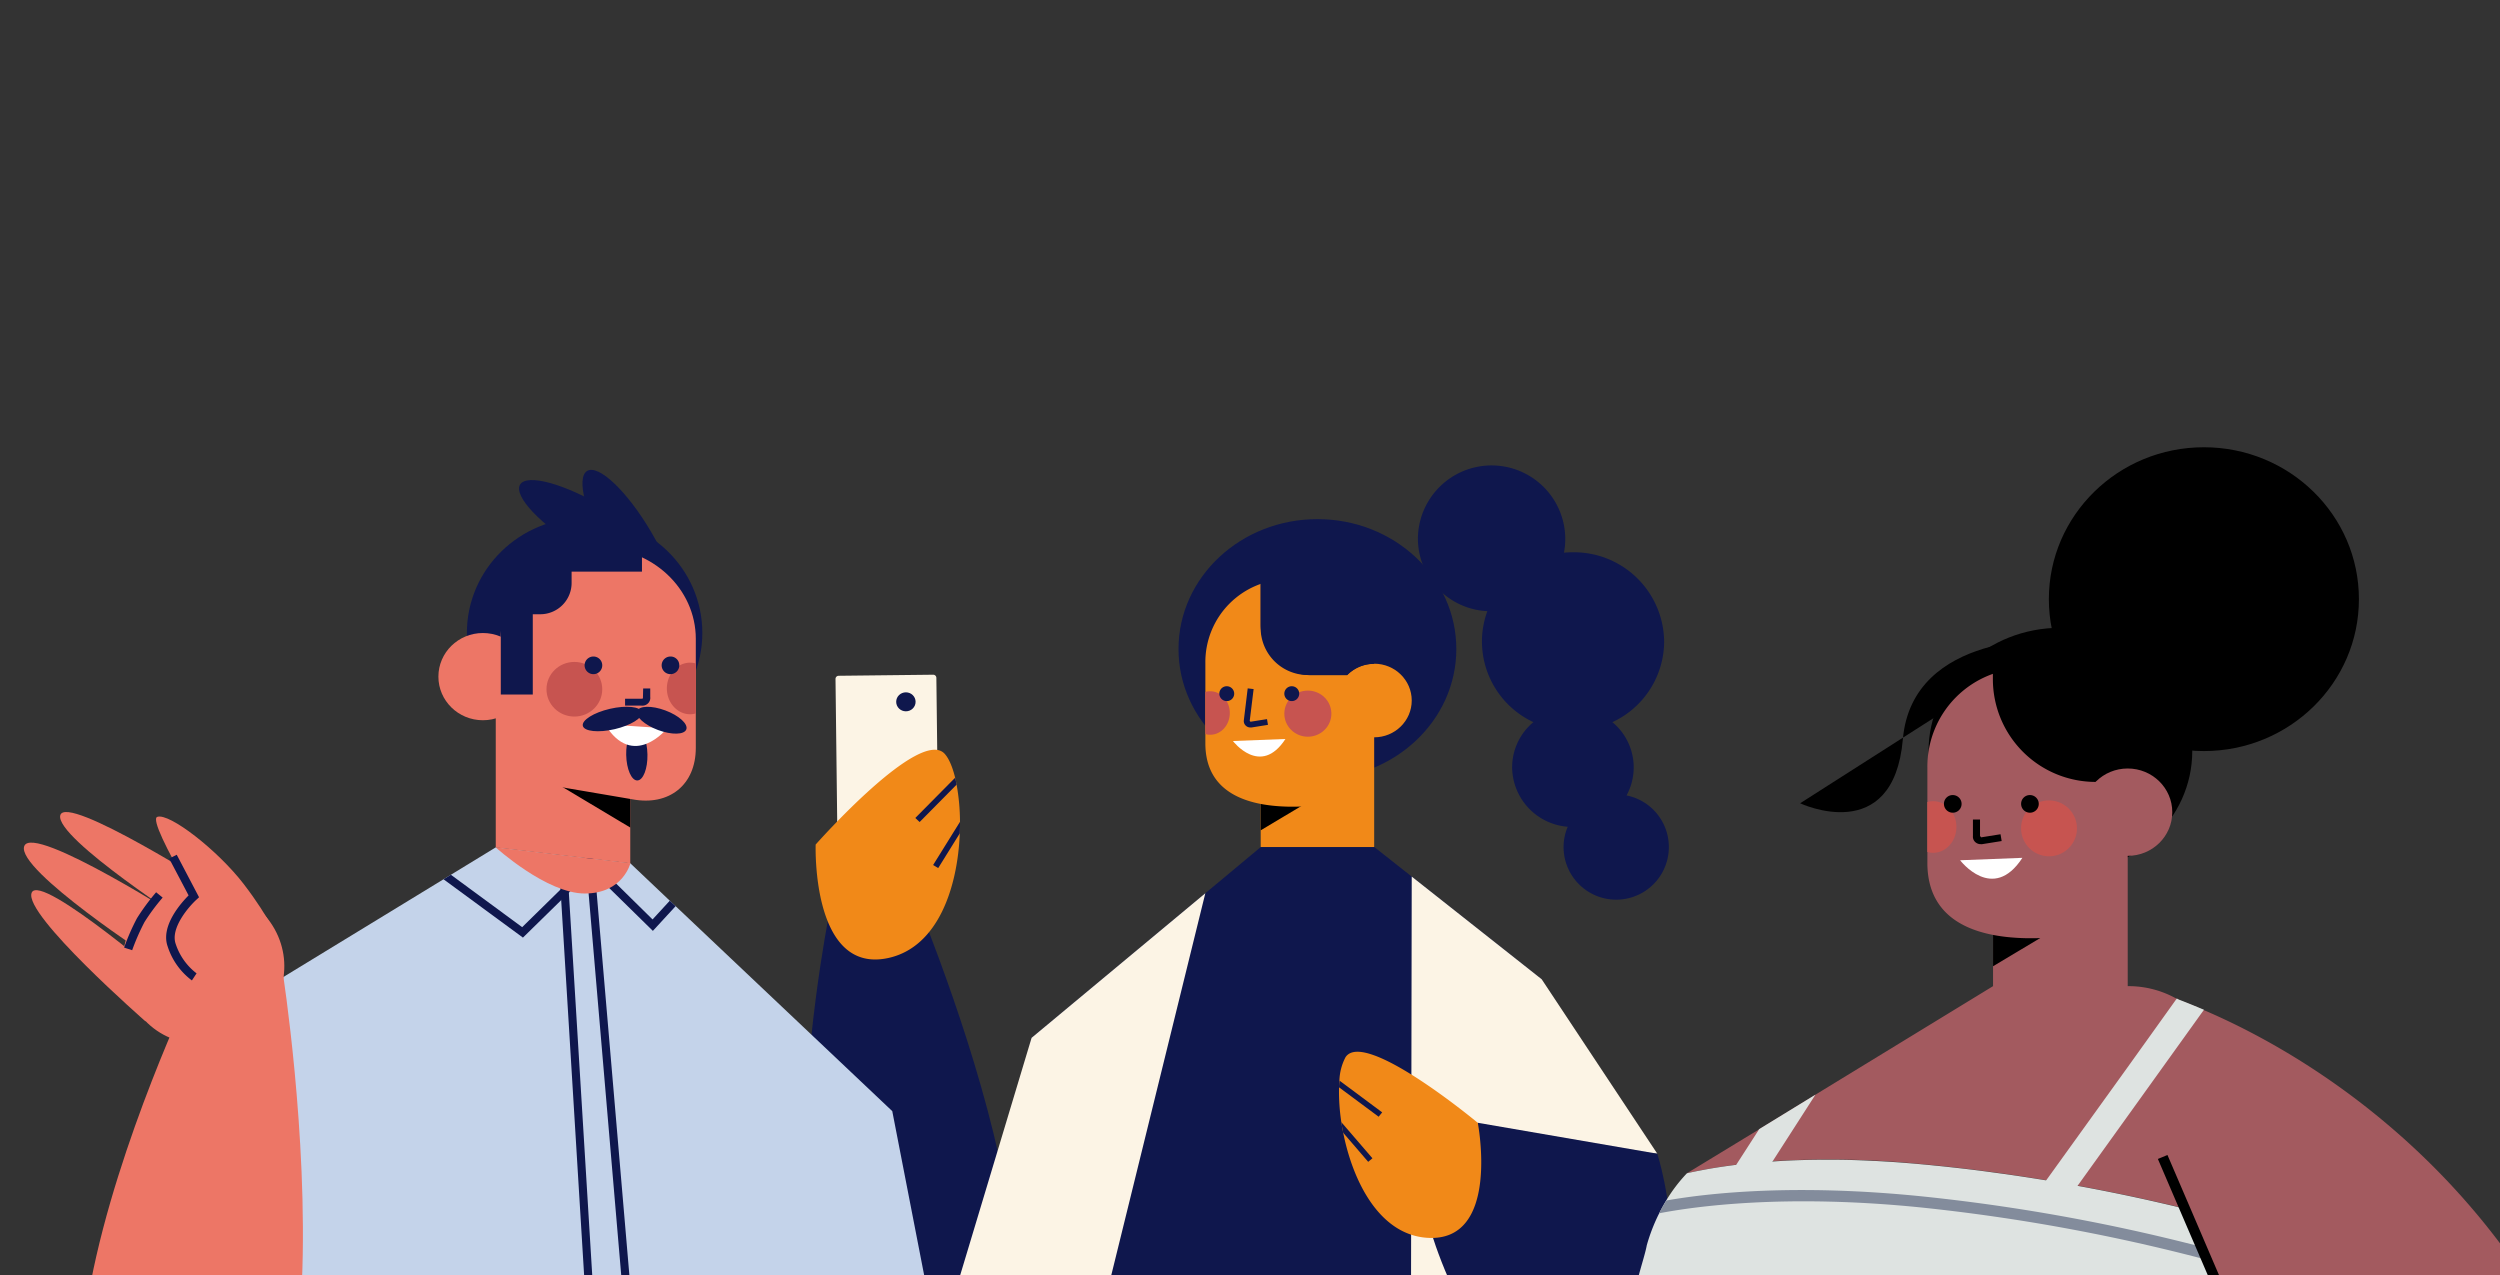 <svg xmlns="http://www.w3.org/2000/svg" xmlns:xlink="http://www.w3.org/1999/xlink" width="688" height="351" viewBox="0 0 688 351">
  <rect x="0" y="0" width="688" height="351" fill="#333333" stroke="none"/>
  <defs>
    <clipPath id="clip-path">
      <rect id="Retângulo_1735" data-name="Retângulo 1735" width="688" height="351" transform="translate(-0.344 0.342)" fill="none"/>
    </clipPath>
    <clipPath id="clip-path-2">
      <rect id="SVGID" width="266.535" height="261.171" fill="none"/>
    </clipPath>
    <clipPath id="clip-ilustra-destaque_m">
      <rect width="688" height="351"/>
    </clipPath>
  </defs>
  <g id="ilustra-destaque_m" clip-path="url(#clip-ilustra-destaque_m)">
    <g id="_.ilustra-destaque" data-name=".ilustra-destaque" transform="translate(0.344 -0.342)" clip-path="url(#clip-path)">
      <g id="Grupo_33552" data-name="Grupo 33552" transform="translate(206.938 92.014)" clip-path="url(#clip-path-2)">
        <path id="Caminho_8553" data-name="Caminho 8553" d="M400.92,130.9a20.279,20.279,0,0,1,40.558,0,19.632,19.632,0,0,1-.361,3.734q1.229-.117,2.486-.117a24.838,24.838,0,0,1,25.086,24.578,24.568,24.568,0,0,1-14.244,22.179,16.134,16.134,0,0,1,3.9,20.161,14.487,14.487,0,1,1-17.335,14.224,14.116,14.116,0,0,1,1.15-5.6,16.574,16.574,0,0,1-15.307-16.33,16.193,16.193,0,0,1,5.85-12.46,24.558,24.558,0,0,1-14.157-22.179,24.089,24.089,0,0,1,1.492-8.365A20.045,20.045,0,0,1,400.92,130.9Z" transform="translate(-217.998 -74.207)" fill="#0f174d"/>
        <ellipse id="Elipse_352" data-name="Elipse 352" cx="38.228" cy="35.75" rx="38.228" ry="35.75" transform="translate(117.044 51.193)" fill="#0f174d"/>
        <rect id="Retângulo_1731" data-name="Retângulo 1731" width="31.228" height="35.614" transform="translate(139.663 105.837)" fill="#f18918"/>
        <path id="Caminho_8554" data-name="Caminho 8554" d="M356.55,204.17l19.226-2.33L356.55,213.325Z" transform="translate(-216.887 -76.495)"/>
        <path id="Caminho_8555" data-name="Caminho 8555" d="M386.246,202.464V165.67a22.794,22.794,0,0,0-22.658-22.93h0a22.794,22.794,0,0,0-22.658,22.93v22.218C340.92,214.962,386.246,202.464,386.246,202.464Z" transform="translate(-216.496 -75.012)" fill="#f18918"/>
        <path id="Caminho_8556" data-name="Caminho 8556" d="M340.92,174.565v11.572a4.659,4.659,0,0,0,1.336.2c2.983,0,5.4-2.681,5.4-5.986s-2.418-5.986-5.4-5.986a4.661,4.661,0,0,0-1.336.2Z" transform="translate(-216.496 -75.805)" fill="#c75450"/>
        <path id="Caminho_8557" data-name="Caminho 8557" d="M31.238,31.344H12.957A12.957,12.957,0,0,1,0,18.387V0H31.2V31.344Z" transform="translate(139.653 62.746)" fill="#0f174d"/>
        <ellipse id="Elipse_353" data-name="Elipse 353" cx="10.335" cy="10.129" rx="10.335" ry="10.129" transform="translate(160.557 90.979)" fill="#f18918"/>
        <ellipse id="Elipse_354" data-name="Elipse 354" cx="6.474" cy="6.347" rx="6.474" ry="6.347" transform="translate(146.166 98.379)" fill="#c75450"/>
        <path id="Caminho_8558" data-name="Caminho 8558" d="M363.159,187.84l-14.449.556S356.3,198.389,363.159,187.84Z" transform="translate(-216.691 -76.144)" fill="#fff"/>
        <path id="Caminho_8559" data-name="Caminho 8559" d="M363.22,174.949a2.047,2.047,0,1,0,2.047-2,2.047,2.047,0,0,0-2.047,2Z" transform="translate(-217.054 -75.77)" fill="#0f174d"/>
        <path id="Caminho_8560" data-name="Caminho 8560" d="M344.87,174.949a2.047,2.047,0,1,0,2.047-2,2.047,2.047,0,0,0-2.047,2Z" transform="translate(-216.594 -75.77)" fill="#0f174d"/>
        <path id="Caminho_8561" data-name="Caminho 8561" d="M353.593,184.313a1.686,1.686,0,0,0,.312,0l4.524-.721-.263-1.579-4.534.721-.224-.214,1.073-8.774-1.628-.195-1.063,8.774a1.716,1.716,0,0,0,.546,1.5A1.814,1.814,0,0,0,353.593,184.313Z" transform="translate(-216.767 -75.785)" fill="#0f174d"/>
        <path id="Caminho_8562" data-name="Caminho 8562" d="M387.778,137.64v28.273a10.364,10.364,0,0,0-7.439,3.12H370.7a14.029,14.029,0,0,1-14.156-13.873V137.64Z" transform="translate(-216.887 -74.884)" fill="#0f174d"/>
        <path id="Caminho_8563" data-name="Caminho 8563" d="M433.777,454.193,252.61,424.019,290.9,270.85l63.051-52.49h31.287l46.038,36.364Z" transform="translate(-214.284 -76.909)" fill="#0f174d"/>
        <path id="Caminho_8564" data-name="Caminho 8564" d="M398.78,457.268l.39-230.588,35.762,28.253,31.823,48.015-29.19-2.74,9.145,157.059Z" transform="translate(-217.944 -77.118)" fill="#fcf4e5"/>
        <path id="Caminho_8565" data-name="Caminho 8565" d="M256.548,228.37S315.26,364.5,266.463,372.512c-60.72,9.944-32.057-134.685-32.057-134.685Z" transform="translate(-213.659 -77.16)" fill="#0f174d"/>
        <path id="Caminho_8566" data-name="Caminho 8566" d="M263.936,214.907l-26,.3a.877.877,0,0,1-.887-.848l-.517-43.5a.868.868,0,0,1,.868-.868l26-.292a.868.868,0,0,1,.887.848l.517,43.491a.868.868,0,0,1-.868.868Z" transform="translate(-213.882 -75.689)" fill="#fcf4e5"/>
        <path id="Caminho_8567" data-name="Caminho 8567" d="M270.649,210.71c0,1.043,0,2.106-.058,3.178-.565,14.624-5.85,31.2-19.567,34.278-21.332,4.758-20.094-31.2-20.094-31.2s28.722-32.484,35.518-24.958c1.16,1.287,2.145,3.607,2.876,6.61.137.595.273,1.238.4,1.9A58.671,58.671,0,0,1,270.649,210.71Z" transform="translate(-213.741 -76.22)" fill="#f18918"/>
        <path id="Caminho_8568" data-name="Caminho 8568" d="M270.428,200.671l-10.188,10.3-1.18-1.121,10.968-11.085C270.165,199.365,270.3,199.969,270.428,200.671Z" transform="translate(-214.446 -76.418)" fill="#0f174d"/>
        <path id="Caminho_8569" data-name="Caminho 8569" d="M271.48,211.22c0,1.043,0,2.106-.058,3.178l-5.938,9.554-1.4-.838Z" transform="translate(-214.572 -76.73)" fill="#0f174d"/>
        <ellipse id="Elipse_355" data-name="Elipse 355" cx="2.671" cy="2.613" rx="2.671" ry="2.613" transform="translate(39.349 98.857)" fill="#0f174d"/>
        <path id="Caminho_8570" data-name="Caminho 8570" d="M338.493,231.38,287.59,438.1l-43.61-11.7,46.7-155.227Z" transform="translate(-214.068 -77.236)" fill="#fcf4e5"/>
        <path id="Caminho_8571" data-name="Caminho 8571" d="M417.461,296.18l49.4,8.511s15.531,48.005-16.73,62.044S403.1,321.07,403.1,321.07Z" transform="translate(-218.052 -78.861)" fill="#0f174d"/>
        <path id="Caminho_8572" data-name="Caminho 8572" d="M379.293,295.5c.156.975.312,1.95.517,2.925,2.652,13.366,9.925,27.99,23.048,28.9,20.377,1.414,13.991-31.636,13.991-31.636s-31.2-25.962-36.4-18.065a14.8,14.8,0,0,0-1.687,6.493c-.049.575-.078,1.189-.1,1.813A55.466,55.466,0,0,0,379.293,295.5Z" transform="translate(-217.44 -78.358)" fill="#f18918"/>
        <path id="Caminho_8573" data-name="Caminho 8573" d="M378.66,286.123l10.9,8.092.975-1.2-11.7-8.706A9.939,9.939,0,0,0,378.66,286.123Z" transform="translate(-217.441 -78.563)" fill="#0f174d"/>
        <path id="Caminho_8574" data-name="Caminho 8574" d="M379.31,296c.156.975.312,1.95.517,2.925l6.874,7.994,1.17-.975Z" transform="translate(-217.457 -78.856)" fill="#0f174d"/>
      </g>
      <path id="Caminho_8575" data-name="Caminho 8575" d="M48.2,274.63l8.131,64.023H33.34Z" transform="translate(-1.856 13.693)" fill="#9dc5c6"/>
      <ellipse id="Elipse_356" data-name="Elipse 356" cx="32.398" cy="31.743" rx="32.398" ry="31.743" transform="translate(128.142 142.797)" fill="#0f174d"/>
      <ellipse id="Elipse_357" data-name="Elipse 357" cx="6.581" cy="23.574" rx="6.581" ry="23.574" transform="translate(139.385 139.336) rotate(-58.91)" fill="#0f174d"/>
      <ellipse id="Elipse_358" data-name="Elipse 358" cx="6.64" cy="23.35" rx="6.64" ry="23.35" transform="translate(155.537 133.304) rotate(-30.49)" fill="#0f174d"/>
      <path id="Caminho_8576" data-name="Caminho 8576" d="M48.569,273.211l75.374-46,2.028-1.238L138.3,218.44l24.813,2.925,2.252.263,9.974,1.18,10.861,10.3,1.609,1.5,59.629,56.419h0v.02l8.979,46.192H48.15Z" transform="translate(-2.227 15.103)" fill="#c4d3ea"/>
      <path id="Caminho_8577" data-name="Caminho 8577" d="M125.89,227.408l21.849,16.057L161.788,229.7l-1.492-1.462-.088-.088-1.94,1.9-.039.039-10.7,10.5L127.918,226.17Z" transform="translate(-4.173 14.909)" fill="#0f174d"/>
      <path id="Caminho_8578" data-name="Caminho 8578" d="M170.64,227.89l2,1.969,11.982,11.757,6.259-6.8-1.609-1.5-4.738,5.148-10-9.847-2.311-2.272Z" transform="translate(-5.294 14.904)" fill="#0f174d"/>
      <path id="Caminho_8579" data-name="Caminho 8579" d="M165.74,218.564l2.213-.234,10.169,118.911H175.88Z" transform="translate(-5.171 15.105)" fill="#0f174d"/>
      <path id="Caminho_8580" data-name="Caminho 8580" d="M158.47,223.016l2.223-.175,7,114.514H165.46Z" transform="translate(-4.989 14.992)" fill="#0f174d"/>
      <path id="Caminho_8581" data-name="Caminho 8581" d="M177.649,221.732l-37.019-4.368V175.15h37.019Z" transform="translate(-4.543 16.188)" fill="#ed7666"/>
      <path id="Caminho_8582" data-name="Caminho 8582" d="M178.015,201.629,155.22,198.86l22.795,13.629Z" transform="translate(-4.908 15.594)"/>
      <path id="Caminho_8583" data-name="Caminho 8583" d="M178.347,203.1,142,196.907V158.944c0-13.873,12.021-25.114,26.86-25.114h0c14.829,0,26.86,11.241,26.86,25.114v29.92C195.74,199.247,188.252,204.941,178.347,203.1Z" transform="translate(-4.577 17.225)" fill="#ed7666"/>
      <path id="Caminho_8584" data-name="Caminho 8584" d="M180.238,185c-1.618,0-2.866,3.227-2.788,7.146s1.453,7.068,3.061,7.039,2.866-3.227,2.788-7.146S181.886,184.942,180.238,185Z" transform="translate(-5.464 15.941)" fill="#0f174d"/>
      <path id="Caminho_8585" data-name="Caminho 8585" d="M196.925,166.534v13.717a5.46,5.46,0,0,1-1.589.244c-3.529,0-6.406-3.188-6.406-7.1s2.876-7.1,6.406-7.1a5.847,5.847,0,0,1,1.589.234Z" transform="translate(-5.752 16.41)" fill="#c75450"/>
      <ellipse id="Elipse_359" data-name="Elipse 359" cx="12.246" cy="12.001" rx="12.246" ry="12.001" transform="translate(120.303 174.55)" fill="#ed7666"/>
      <ellipse id="Elipse_360" data-name="Elipse 360" cx="7.673" cy="7.517" rx="7.673" ry="7.517" transform="translate(150.049 182.506)" fill="#c75450"/>
      <path id="Caminho_8586" data-name="Caminho 8586" d="M171.45,183.7l17.111,1.121S179.22,196.423,171.45,183.7Z" transform="translate(-5.314 15.974)" fill="#fff"/>
      <path id="Caminho_8587" data-name="Caminho 8587" d="M170.565,166.939a2.428,2.428,0,1,1-2.428-2.379A2.427,2.427,0,0,1,170.565,166.939Z" transform="translate(-5.171 16.454)" fill="#0f174d"/>
      <path id="Caminho_8588" data-name="Caminho 8588" d="M192.315,166.939a2.428,2.428,0,1,1-2.418-2.379A2.4,2.4,0,0,1,192.315,166.939Z" transform="translate(-5.715 16.454)" fill="#0f174d"/>
      <path id="Caminho_8589" data-name="Caminho 8589" d="M181.985,178.308a2.194,2.194,0,0,0,1.433-.6,2.087,2.087,0,0,0,.643-1.784v-2.34h-1.95l-.068,2.759h-.078l-.283.059H177.13v1.9h4.553a1.088,1.088,0,0,0,.3.01Z" transform="translate(-5.456 16.228)" fill="#0f174d"/>
      <path id="Caminho_8590" data-name="Caminho 8590" d="M140.63,218.45l37.048,4.368s-2.038,8.316-12.548,8.316S140.63,218.45,140.63,218.45Z" transform="translate(-4.543 15.102)" fill="#ed7666"/>
      <ellipse id="Elipse_361" data-name="Elipse 361" cx="2.876" cy="7.224" rx="2.876" ry="7.224" transform="translate(173.985 198.718) rotate(-69.54)" fill="#0f174d"/>
      <path id="Caminho_8591" data-name="Caminho 8591" d="M165.209,184c.37,1.54,4.319,1.95,8.775.907s7.8-3.139,7.449-4.68-4.319-1.95-8.775-.916S164.839,182.455,165.209,184Z" transform="translate(-5.157 16.098)" fill="#0f174d"/>
      <rect id="Retângulo_1732" data-name="Retângulo 1732" width="8.804" height="37.915" transform="translate(137.472 153.56)" fill="#0f174d"/>
      <path id="Caminho_8592" data-name="Caminho 8592" d="M5.4,20.181H0V0H14.02V11.563A8.619,8.619,0,0,1,5.4,20.181Z" transform="translate(142.942 149.202)" fill="#0f174d"/>
      <rect id="Retângulo_1733" data-name="Retângulo 1733" width="23.126" height="8.453" transform="translate(153.198 149.202)" fill="#0f174d"/>
      <path id="Caminho_8593" data-name="Caminho 8593" d="M181.411,136.4s8.121,3.8,11.553,10.578l-3,10.968-19.265-.488L162,140.495h19.373Z" transform="translate(-5.078 17.16)" fill="none"/>
      <path id="Caminho_8594" data-name="Caminho 8594" d="M61.5,230.2s-42.4-27.064-43.8-20.8S54.065,239.96,54.065,239.96Z" transform="translate(-1.464 15.353)" fill="#ed7666"/>
      <path id="Caminho_8595" data-name="Caminho 8595" d="M49.717,257.974s-37.838-32.708-40.1-26.722,31.325,35.36,31.325,35.36Z" transform="translate(-1.259 14.8)" fill="#ed7666"/>
      <path id="Caminho_8596" data-name="Caminho 8596" d="M40.643,265.441c7.887,9.32,21.537,9.4,31.062,2.155s10.851-20.678,2.925-30-21.966-11.007-31.491-3.714S32.755,256.121,40.643,265.441Z" transform="translate(-1.905 14.829)" fill="#ed7666"/>
      <path id="Caminho_8597" data-name="Caminho 8597" d="M53.019,239.338S9.809,211.582,7.527,218.085,43.6,249.565,43.6,249.565Z" transform="translate(-1.207 15.136)" fill="#ed7666"/>
      <path id="Caminho_8598" data-name="Caminho 8598" d="M78.776,244.34s-2.662-6.591-9.876-15.989-20.572-19.723-23.828-18.523,18.1,35.214,18.1,35.214Z" transform="translate(-2.141 15.321)" fill="#ed7666"/>
      <path id="Caminho_8599" data-name="Caminho 8599" d="M54.678,255.11l1.287-1.95a16.778,16.778,0,0,1-5.743-8.092c-1.54-4.368,3.646-10.324,5.782-12.255l.643-.595-6.142-11.7-2.077,1.053,5.343,10.139c-1.95,1.95-7.8,8.4-5.752,14.068A18.835,18.835,0,0,0,54.678,255.11Z" transform="translate(-2.213 15.05)" fill="#0f174d"/>
      <path id="Caminho_8600" data-name="Caminho 8600" d="M37.943,247.06a61.594,61.594,0,0,1,3.393-7.751,56.36,56.36,0,0,1,5-6.737l-1.8-1.462a59.8,59.8,0,0,0-5.275,7.156,60.1,60.1,0,0,0-3.529,8.072Z" transform="translate(-1.916 14.785)" fill="#0f174d"/>
      <path id="Caminho_8601" data-name="Caminho 8601" d="M54.155,257.686l24.978-4.046s7.02,44.846,5.294,85.315H26.33C33.866,300.027,54.155,257.686,54.155,257.686Z" transform="translate(-1.68 14.22)" fill="#ed7666"/>
      <path id="Caminho_8602" data-name="Caminho 8602" d="M579.485,159.719s-39.807-2.311-42.4,27.473-28.274,17.636-28.274,17.636Z" transform="translate(-13.761 16.576)"/>
      <ellipse id="Elipse_362" data-name="Elipse 362" cx="42.664" cy="41.805" rx="42.664" ry="41.805" transform="translate(563.501 123.426)"/>
      <ellipse id="Elipse_363" data-name="Elipse 363" cx="36.288" cy="33.937" rx="36.288" ry="33.937" transform="translate(530.391 173.107)"/>
      <path id="União_11" data-name="União 11" d="M0,16.242,27.212,54.585a48.885,48.885,0,0,0,6.415,7.458,31.288,31.288,0,0,0,5.782,4.417,5.272,5.272,0,0,0,.526.293,26.949,26.949,0,0,0,13.493,3.49v42.263H90.487V70.243h0l48.855-29.852,15.483-9.525,19.859-12.089c-3.9.868-8.4,1.677-13.532,2.32q-4.651.585-10.013.975a255.394,255.394,0,0,1-39.447-.654c-12.616-1.111-24.686-2.73-35.849-4.582q-4.4-.721-8.619-1.491c-11.008-2.018-20.971-4.212-29.532-6.3C17.9,4.222,5.674,0,5.674,0Z" transform="translate(638.631 341.973) rotate(180)" fill="#a35a5f"/>
      <path id="Caminho_8604" data-name="Caminho 8604" d="M563.27,240.769,586.084,238,563.27,251.639Z" transform="translate(-15.125 14.612)"/>
      <path id="Caminho_8605" data-name="Caminho 8605" d="M598.509,238.776V195.09a27.055,27.055,0,0,0-26.889-27.22h0a27.055,27.055,0,0,0-26.89,27.22v26.323C544.72,253.575,598.509,238.776,598.509,238.776Z" transform="translate(-14.66 16.371)" fill="#a35a5f"/>
      <path id="Caminho_8606" data-name="Caminho 8606" d="M544.72,205.634v13.737a5.85,5.85,0,0,0,1.589.234c3.539,0,6.415-3.188,6.415-7.1s-2.876-7.107-6.415-7.107A5.849,5.849,0,0,0,544.72,205.634Z" transform="translate(-14.661 15.43)" fill="#c75450"/>
      <path id="Caminho_8607" data-name="Caminho 8607" d="M37.117,37.222H28.274A28.273,28.273,0,0,1,0,8.95V0H37.049V37.222Z" transform="translate(548.096 178.304)"/>
      <ellipse id="Elipse_364" data-name="Elipse 364" cx="12.265" cy="12.021" rx="12.265" ry="12.021" transform="translate(572.938 211.831)" fill="#a35a5f"/>
      <path id="Caminho_8608" data-name="Caminho 8608" d="M571.19,212.716a7.683,7.683,0,1,0,7.683-7.526,7.6,7.6,0,0,0-7.683,7.526Z" transform="translate(-15.323 15.435)" fill="#c75450"/>
      <path id="Caminho_8609" data-name="Caminho 8609" d="M571.11,221.39l-17.14.663S562.969,233.918,571.11,221.39Z" transform="translate(-14.892 15.029)" fill="#fff"/>
      <path id="Caminho_8610" data-name="Caminho 8610" d="M571.19,206.049a2.428,2.428,0,1,0,2.428-2.379,2.4,2.4,0,0,0-2.428,2.379Z" transform="translate(-15.323 15.473)"/>
      <path id="Caminho_8611" data-name="Caminho 8611" d="M549.41,206.049a2.428,2.428,0,1,0,2.427-2.379,2.4,2.4,0,0,0-2.427,2.379Z" transform="translate(-14.778 15.473)"/>
      <path id="Caminho_8612" data-name="Caminho 8612" d="M559.764,217.356a2.157,2.157,0,0,0,.361,0l5.372-.858-.312-1.872-5.372.858v-.059l-.273-.312V210.58h-1.95v4.543a2.009,2.009,0,0,0,.663,1.677A2.194,2.194,0,0,0,559.764,217.356Z" transform="translate(-14.983 15.3)"/>
      <path id="Caminho_8613" data-name="Caminho 8613" d="M659.268,324.2v51.836A178.224,178.224,0,0,1,641.5,381.61l-1.307.331-1.5.361a180.368,180.368,0,0,1-42.118,4.953c-48.748,0-101.786-9.369-133.765-40.693-2.125-2.086,1.843-11.972,2.633-16.408a49.032,49.032,0,0,1,3.4-8.774c.6-1.219,1.268-2.418,1.95-3.568a43.41,43.41,0,0,1,5.606-7.38l.107-.107.887-.195,1.823-.38,1.121-.214,1.638-.312c1.482-.263,3.032-.517,4.651-.751l.673-.1,2.486-.332h.254c.595-.068,1.189-.146,1.794-.2q3.9-.448,8.209-.741c5.148-.361,10.783-.536,16.955-.487,3.48,0,7.117.127,10.929.322h.2l2.184.117,2.369.146c2.213.146,4.494.322,6.825.526,1.843.166,3.685.331,5.5.527.9.078,1.8.175,2.71.273l2.145.234q5.05.556,9.925,1.219l2.642.361c4.426.6,8.775,1.277,12.928,1.95l2.184.361q3.276.556,6.435,1.141c6.415,1.17,12.479,2.408,18.124,3.646,3.373.751,6.61,1.5,9.662,2.233l1.745.419,1.735.419,1.453.361.429.107.975.253c.848.214,1.7.429,2.505.653l2.389.614,3.841,1.034,1.374.38.692.2.683.185,2.1.595,1.258.361.6.175.6.176,3.568,1.053.975.292.214.068.819.254h.068l2.174.673h.127l.322.107.975.312.448.146c1.121.361,1.706.565,1.706.565l5.674-16.223Z" transform="translate(-12.594 12.891)" fill="#dee3e1"/>
      <path id="Caminho_8614" data-name="Caminho 8614" d="M469,321.565c9.8-1.891,34.64-5.391,71.962-1.618a517.531,517.531,0,0,1,88.39,17.061l.975-2.925A517.394,517.394,0,0,0,541.3,316.9c-35.1-3.559-58.936-.868-70.295,1.141A40.27,40.27,0,0,0,469,321.565Z" transform="translate(-12.765 12.677)" fill="#838c9c"/>
      <path id="Caminho_8615" data-name="Caminho 8615" d="M714.659,344.64A177.711,177.711,0,0,1,644.91,380.42l-1.307.332-20.591-47.82-1.56-3.617-4.5-10.451h0l-6.113-14.234-6.347-14.77c-.088-.214-.185-.439-.263-.653-1.287-3.032-2.418-6.035-3.305-8.891-4.592-14.516-3.334-25.348,12.3-19.625.478.176.975.341,1.414.526l.595.224c2.272.858,4.573,1.794,6.942,2.808C652.33,277.176,689.291,302.875,714.659,344.64Z" transform="translate(-16.009 14.082)" fill="#a35a5f"/>
      <path id="Caminho_8616" data-name="Caminho 8616" d="M645.191,381.577l-1.306.331-1.5.361L621.5,333.621l-1.55-3.607-4.465-10.383h0l-5.694-13.269,1.326-.546,1.316-.546,6.532,15.209h0l4.485,10.471,1.56,3.636Z" transform="translate(-16.29 12.925)"/>
      <path id="Caminho_8617" data-name="Caminho 8617" d="M578,311.533l6.484,4.475,2.437-3.4,16.808-23.4,16.789-23.4,1.16-1.618c-2.369-.975-4.67-1.95-6.942-2.8a5.384,5.384,0,0,0-.527-.292l-.059.078-13.727,19.177-22.142,30.759Z" transform="translate(-15.494 14.033)" fill="#dee3e1"/>
      <path id="Caminho_8618" data-name="Caminho 8618" d="M490.63,307.777l6.717,4.134,3.451-5.352,11.777-18.319-15.463,9.466-6.327,9.817Z" transform="translate(-13.306 13.352)" fill="#dee3e1"/>
    </g>
  </g>
</svg>

